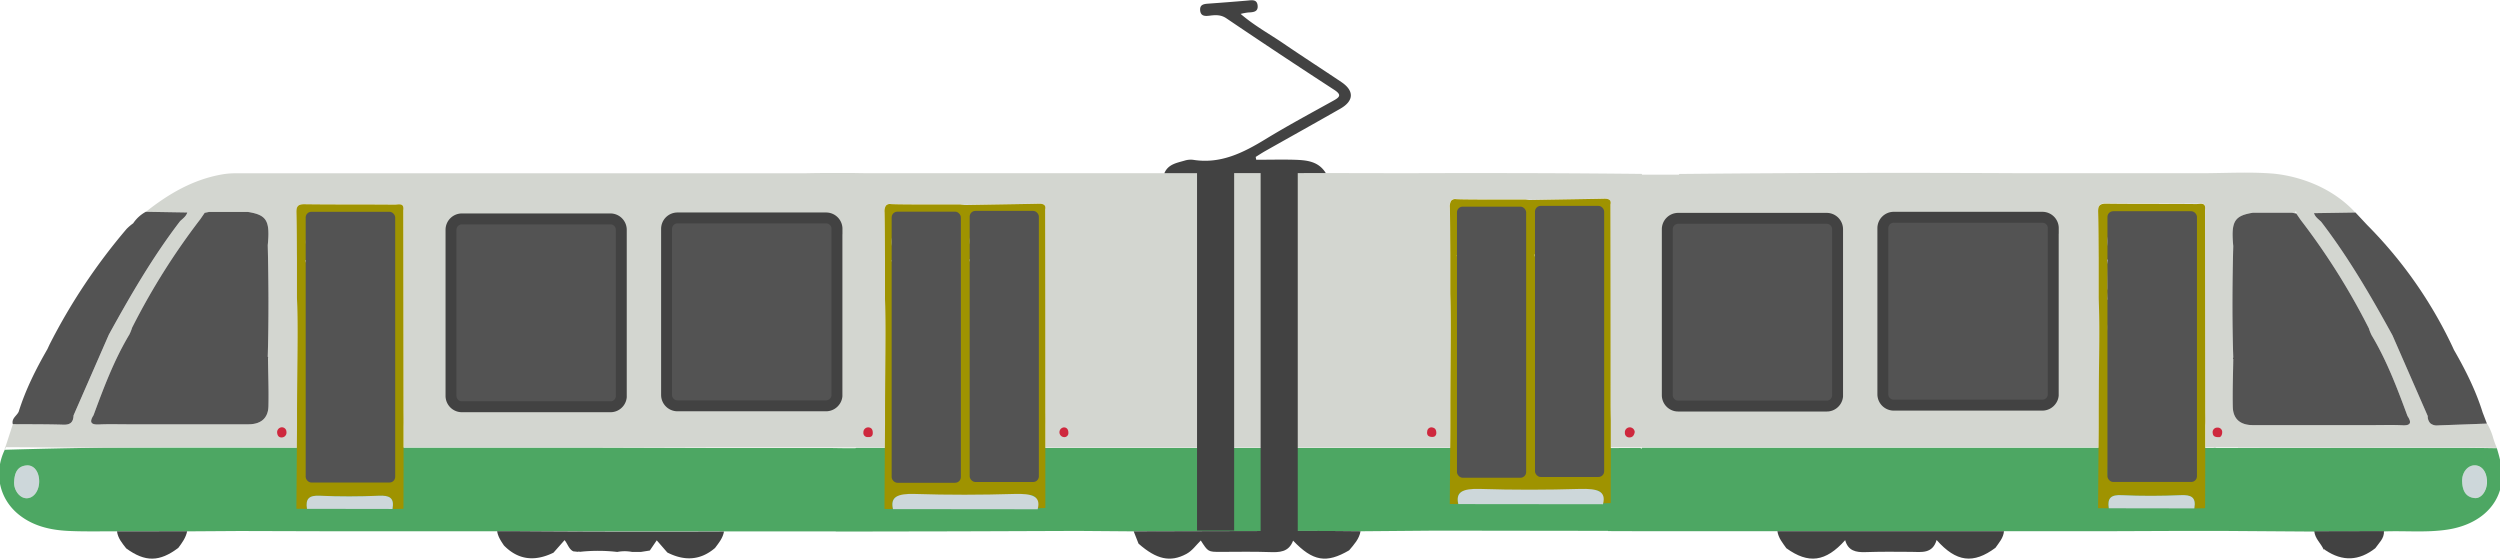 <svg id="Tram" xmlns="http://www.w3.org/2000/svg" viewBox="0 0 1145 256">
  <defs>
    <style>
      .cls-1 {
        fill: #cdd7da;
      }

      .cls-2 {
        fill: #4da763;
      }

      .cls-3 {
        fill: #d3d6d0;
      }

      .cls-4 {
        fill: #ce283d;
      }

      .cls-5 {
        fill: #424242;
      }

      .cls-6 {
        fill: #535353;
      }

      .cls-7 {
        fill: #9f9300;
      }

      .cls-8 {
        fill: none;
        stroke: #424242;
        stroke-miterlimit: 10;
        stroke-width: 5px;
      }
    </style>
  </defs>
  <g id="tram-bottom">
    <path id="head-light" class="cls-1" d="M1139,220.69c0,4.08-2.58,7.73-5.62,7.43-4.32-.42-5.56-3.66-5.77-7.37-.24-4.33,2.53-7.75,5.94-7.63C1136.82,213.23,1139,216.29,1139,220.69Z"/>
    <path id="head-light-2" data-name="head-light" class="cls-1" d="M17.94,220.31c.08,4.47-2.47,7.94-5.78,7.89-3.06,0-5.92-3.6-5.7-7.56.21-3.62,1.18-7.06,5.65-7.48C15.47,212.85,17.87,215.94,17.94,220.31Z"/>
    <path id="tram-body-bottom" class="cls-2" d="M1143.56,205.29c-5.64-.07-11.29-.21-16.93-.2q-50.82,0-101.63.06h-10a2,2,0,0,0-1.23,0l-.07,0-2.36,0h-1.42l-2,0h2l-.34-.11H960.27l-.48,0-87.68,0H752v.48l-.8-.36h-3.43l.05,0-10.12.06h-1l0-.13v0H706l0,0,.12.06H698l-29.87,0a0,0,0,0,0,0,0s0,0,0,0c0,.18,0,.37,0,.55l-.11-.41a.68.68,0,0,1,0-.14H654.87l-62.87,0-110,0H475.5v-.06H392.24l-.54.2-2.36,0c-3.45,0-6.9-.09-10.34-.12l-3,0h-2.1l-38.23,0H323.5L271,205H181c-.42,0-.85,0-1.27,0H135.67s0,0,0,0a0,0,0,0,0,0,0h-7.51q-30,0-60,0-6.59,0-13.18,0H48.07q-23.19.32-45.89,1c-5.07,10.48-2.61,22.39,6.41,29.67,6.58,5.3,14.48,7.09,22.65,7.49,7.44.36,14.9.15,22.35.2l32.12,0,24-.16,46.32.13h.69l61.07,0h10a0,0,0,0,1,0,0h2.7l61.15.06,91.14,0s0,0,0,.06h4.82l22.56-.05H412c21.54,0,49.06-.12,81.33-.24h.27l25.71.2q39.21-.1,78.4-.19c8.49,0,17,.09,25.46.15l34.64-.29,78.68.11a.34.34,0,0,1,0,.1l15.55.05,4.61,0h25.61q15.93,0,31.84,0l99.23,0h35.6l12.11,0,4.8,0,33.64-.13,5.68,0h4.93l5.29,0-3.53,0H1008v0h.95l.91,0h.23l5,0,2.49,0,42.46.3,31.9-.07c9.63-.37,19.31.63,28.91-.82,13.49-2.05,22.68-9.69,24.74-20.53C1146.59,216.17,1145.22,210.71,1143.56,205.29ZM12.16,228.2c-3.06,0-5.92-3.6-5.7-7.56.21-3.62,1.18-7.06,5.65-7.48,3.36-.31,5.76,2.78,5.83,7.15S15.47,228.25,12.16,228.2Zm1121.26-.08c-4.32-.42-5.56-3.66-5.77-7.37-.24-4.33,2.53-7.75,5.94-7.63,3.23.11,5.44,3.17,5.45,7.57C1139.06,224.77,1136.46,228.42,1133.42,228.12Z"/>
  </g>
  <path id="tram-bottom-top" class="cls-3" d="M1142,201a28.28,28.28,0,0,0-2.33-6c-.18-.33-.35-.59-.45-.76l-.3-.24c-10.91.44-19.05.69-22.42.84a4.65,4.65,0,0,1-3.44-1,4.55,4.55,0,0,1-1.15-3.28l-16.17-37c-9.88-18-20.15-35.7-32.66-52-1.23-1.19-2.73-2.16-3.27-3.93l18.92-.3c-.77-.84-1.67-1.75-2.68-2.69-13.62-12.67-30.78-14.82-35.68-15.18-10-.74-20.21-.21-30.32-.13H1005l-6,0H925.46q-55.87-.3-111.73,0-17.64.09-35.29.26h0l-9.43.09V80H752v-.35c-16-.17-30.23-.27-42.59-.32,0,0-31.77-.13-64.14,0h-2l-36.1-.07-73.93.06H399.5l-2.6,0c-2.68,0-5.24-.08-7.66-.1-6.74,0-12.45,0-17,.07l-3.7.07H325.45q-108.6,0-217.2,0a37.23,37.23,0,0,0-6.42.5c-13.34,2.31-24.61,8.89-35,17.15l19,.3c-.54,1.77-2,2.74-3.27,3.93-12.51,16.32-22.78,34.05-32.66,52l-16.17,37c-.11,3-1.36,4.35-4.59,4.25-7.74-.24-15.5-.18-23.24-.24q-1.53,4.66-3.05,9.34L2,206h.18c.19-.41.39-.8.61-1.2,15.09.08,30.19.22,45.28.23q42.54-.59,83.52-.06H136c0-.38,0-.76,0-1.14a.6.6,0,0,1,0-.19h0c0-3.16,0-6.33.07-9.49s0-5.52,0-6.91c.14-23.93.45-34.13.11-47,0-1.52-.09-3-.13-4.55q0-8.72,0-17.43c-.07-7-.06-14-.24-20.93-.07-2.64.51-3.88,3.54-3.84,13.8.16,27.6,0,41.4.19,1.57,0,4.51-1.08,4,2.59q0,46.1.11,92.18c0,2.16.06,4.32.08,6.48h0c0,3.34,0,6.67,0,10H188v0l64.16,0H271l52.5,0h69v0H393v0h12.25l.06-10.79c0-3.09,0-5.53,0-6.92.1-24,.34-34.18.08-47,0-1.52-.07-3-.1-4.56q0-8.72,0-17.45c-.06-7-.05-14-.19-21a5.06,5.06,0,0,1,.56-3,2.38,2.38,0,0,1,2.18-.8c2.26.17,14.74.19,32,.2l2.13.24c17.89-.31,30.81-.51,33.6-.59.69,0,2.6-.09,3.07,1.15a2.48,2.48,0,0,1,0,1.44q0,46.16.08,92.31c0,2.16.05,4.33.06,6.49h0c0,3.45,0,6.9,0,10.34H482v.05l110,0h0l34.33,0h13.49l24.33,0q0-6.59.07-13.16c0-3.08,0-5.52,0-6.91.1-24,.34-34.18.08-47,0-1.52-.07-3-.1-4.56q0-8.73,0-17.45c0-7,0-14-.19-21a5.17,5.17,0,0,1,.56-3.06,2.4,2.4,0,0,1,2.18-.79c2.26.17,14.74.19,32,.19l2.14.25c17.88-.32,30.8-.51,33.59-.59.7,0,2.6-.09,3.07,1.15a2.48,2.48,0,0,1,0,1.44q0,46.16.08,92.31c0,2.16.05,4.33.06,6.49h0q0,6.28,0,12.56H845v0h27.11l69.66,0h18.5l.73,0h.16c0-3.7.05-7.41.08-11.11,0-3.08,0-5.52,0-6.91.14-23.93.45-34.13.11-47,0-1.52-.09-3-.13-4.55q0-8.72,0-17.43c-.07-7-.06-14-.24-20.93-.07-2.64.51-3.88,3.54-3.84,13.8.16,27.6,0,41.4.19,1.57,0,4.51-1.08,4,2.59q0,46.1.11,92.18c0,2.16.06,4.32.08,6.48h0c0,3.43,0,6.85,0,10.28h.07v.05h4l.13-.05H1025v.15q50.8,0,101.63-.06c5.64,0,11.29.13,16.93.2C1142.83,203.49,1142.32,202,1142,201ZM122.74,164.11c.09,7.31.39,14.63.21,21.93-.14,5.44-3.38,8.27-9.15,8.29-18.48.07-37,0-55.43,0-4.33,0-8.66-.14-13,.07-3.82.19-4.53-1.09-2.54-4.21,4.69-12.69,9.44-25.36,16.43-37a20.16,20.16,0,0,0,1.24-3.11,313,313,0,0,1,31.25-49.7l2-2.91,1.94-.39,16,0,1.94,0c8.57,1.39,10.1,4,9,15.25.4,17,.5,34,0,51.06A.58.58,0,0,1,122.74,164.11Zm929.08-66.39-.85-.55C1051.8,96.5,1051.74,97.21,1051.82,97.72Zm48.38,97.05c-4.31-.21-8.64-.07-13-.07-18.47,0-37,.06-55.43,0-5.77,0-9-2.85-9.15-8.29-.18-7.3.12-14.62.21-21.93a.58.58,0,0,1,0-.74c-.55-17-.45-34,0-51.06-1.07-11.28.46-13.86,9-15.25l1.94,0,16,0,1.94.39,2,2.91a313,313,0,0,1,31.25,49.7,20.16,20.16,0,0,0,1.24,3.11c7,11.67,11.74,24.34,16.43,37C1104.73,193.68,1104,195,1100.2,194.77Z"/>
  <g id="tram-body-lights">
    <path class="cls-4" d="M748.71,197.88c-.27,1.53-1,2.41-2.29,2.46a2,2,0,0,1-2.22-2.14,2.25,2.25,0,0,1,2.46-2.47A2.31,2.31,0,0,1,748.71,197.88Z"/>
    <path class="cls-4" d="M399.73,198.34c0,1.49-.9,1.95-2.24,1.84a1.9,1.9,0,0,1-2.05-2.18,2.2,2.2,0,0,1,2.6-2.23C399.4,196,399.75,197.1,399.73,198.34Z"/>
    <path class="cls-4" d="M657.84,198.48c-.22,1.53-1.27,1.78-2.54,1.58-1.47-.22-1.88-1.21-1.63-2.52a1.92,1.92,0,0,1,2.5-1.72C657.55,196.12,657.86,197.23,657.84,198.48Z"/>
    <path class="cls-4" d="M489.32,198.18a1.85,1.85,0,0,1-2.16,2,2.23,2.23,0,0,1,.26-4.44C488.84,195.86,489.32,197,489.32,198.18Z"/>
    <path class="cls-4" d="M1017.76,198c0,1.26-.62,2.12-1.22,2.21-2.1.12-3-.47-3.11-1.82a2.09,2.09,0,0,1,2.22-2.54A2,2,0,0,1,1017.76,198Z"/>
    <path class="cls-4" d="M131.19,197.77a2.22,2.22,0,0,1-2.27,2.58c-1.42,0-1.91-1.09-2-2.29a2.27,2.27,0,0,1,2-2.35A2.08,2.08,0,0,1,131.19,197.77Z"/>
  </g>
  <g id="tyres">
    <path class="cls-5" d="M85.71,243.32c-.59,2.94-2.31,5.29-4.06,7.62-8.61,6.49-15.17,6.55-23.85.22-1.84-2.36-3.82-4.66-4.21-7.8Z"/>
    <path class="cls-5" d="M1087.88,251.09c-7.42,5.82-15,6.18-22.88.87l-.34-.36-.42.1c-1.25-2.88-4-5-4.29-8.38l31.9-.07C1092.05,246.63,1089.54,248.65,1087.88,251.09Z"/>
    <path class="cls-5" d="M917.82,243.28c-.25,3.08-2.26,5.25-3.91,7.62-10.1,7.49-17.92,6.6-26.94-3.58-1.89,6.44-6.93,5.48-11.71,5.43-7-.07-14-.11-20.91.12-4.34.14-7.92-.58-9.26-5.48-8.93,10-16.8,11-26.94,3.7-1.7-2.42-3.66-4.7-4.09-7.79l99.23,0Z"/>
    <path class="cls-5" d="M623.13,243.31c-.63,3.58-3,6.09-5.23,8.74-10.4,6.08-16.6,5.08-25.66-4.44-2,5.34-6.23,5.41-10.92,5.24-7.45-.27-14.91-.09-22.36-.09-5.65,0-5.65,0-9-5.22-2.18,2.14-3.9,4.71-6.6,6.16-7.3,3.92-13.62,2.59-21.91-4.71l-2.22-5.64q39.21-.1,78.4-.19C606.16,243.14,614.65,243.25,623.13,243.31Z"/>
    <path class="cls-5" d="M331.57,243.45c-.5,3-2.37,5.2-4.08,7.52-6.79,5.82-14.12,6-21.85,2.08l-4.85-5.58-3.18,4.67-4.09.65-1.82,0h-2.19a17.88,17.88,0,0,0-6.8,0,76.92,76.92,0,0,0-17.16-.05.8.8,0,0,0-.84,0l-2.14-.23c-2.07-1-2.57-3.44-4-5.13l-5.08,5.75c-8.32,4.05-16,3.54-22.69-3.31-1.33-2-2.73-4-3.1-6.54h6.79C280,243.61,313.61,243.53,331.57,243.45Z"/>
  </g>
  <g id="glasses">
    <g id="glass">
      <path class="cls-6" d="M85.79,97.32c-.54,1.77-2,2.74-3.27,3.93-12.51,16.32-22.78,34.05-32.66,52l-16.17,37c-.11,3-1.36,4.35-4.59,4.25-7.74-.24-15.5-.18-23.24-.24-.67-2.64,1.82-3.79,2.7-5.7,3.16-10.12,7.89-19.52,13.16-28.67l.92-2A270.76,270.76,0,0,1,58,104.83a23.55,23.55,0,0,1,3-2.56A16.34,16.34,0,0,1,66.79,97Z"/>
      <path class="cls-6" d="M122.74,164.11c.09,7.31.39,14.63.21,21.93-.14,5.44-3.38,8.27-9.15,8.29-18.48.07-37,0-55.43,0-4.33,0-8.66-.14-13,.07-3.82.19-4.53-1.09-2.54-4.21,4.69-12.69,9.44-25.36,16.43-37a20.16,20.16,0,0,0,1.24-3.11,313,313,0,0,1,31.25-49.7l2-2.91,1.94-.39,16,0,1.94,0c8.57,1.39,10.1,4,9,15.25.4,17,.5,34,0,51.06A.58.58,0,0,1,122.74,164.11Z"/>
    </g>
    <g id="glass-2" data-name="glass">
      <path class="cls-6" d="M1139,194h-.08c-10.91.44-19.05.69-22.42.84a4.65,4.65,0,0,1-3.44-1,4.55,4.55,0,0,1-1.15-3.28l-16.17-37c-9.88-18-20.15-35.7-32.66-52-1.23-1.19-2.73-2.16-3.27-3.93l18.92-.3h.08l5.3,5.67a200.1,200.1,0,0,1,38.85,55.2c.31.66.62,1.32.92,2,5.27,9.15,10,18.55,13.16,28.67Z"/>
      <path class="cls-6" d="M1100.2,194.77c-4.31-.21-8.64-.07-13-.07-18.47,0-37,.06-55.43,0-5.77,0-9-2.85-9.15-8.29-.18-7.3.12-14.62.21-21.93a.58.58,0,0,1,0-.74c-.55-17-.45-34,0-51.06-1.07-11.28.46-13.86,9-15.25l1.94,0,16,0,1.94.39,2,2.91a313,313,0,0,1,31.25,49.7,20.16,20.16,0,0,0,1.24,3.11c7,11.67,11.74,24.34,16.43,37C1104.73,193.68,1104,195,1100.2,194.77Z"/>
    </g>
  </g>
  <g id="doors">
    <g id="door">
      <path class="cls-7" d="M184.82,188.49q-.06-46.08-.11-92.18c.55-3.67-2.39-2.57-4-2.59-13.8-.14-27.6,0-41.4-.19-3,0-3.61,1.2-3.54,3.84.18,7,.17,13.95.24,20.93q0,8.72,0,17.43c0,1.52.09,3,.13,4.55.34,12.83,0,23-.11,47,0,1.39,0,3.83,0,6.91s-.05,6.33-.07,9.49h0v.19c0,.38,0,.76,0,1.14l-.21,28h.15l4.71.06c-.75-4.68,1-6.25,5.9-6,9,.42,18,.39,26.94,0,4.8-.21,7.29.82,6.32,6.07l5-.11.06-19,0-9c0-3.34,0-6.67,0-10h0C184.88,192.81,184.83,190.65,184.82,188.49ZM141.24,118.2c0-.63,0-1.26,0-1.88a14,14,0,0,1,0-11c.08-6,.09-6.88,4.55-6.92.58,0,1.24,0,2,0h9.67l17.31.09.51,0,.55-.06.54-.06a4.34,4.34,0,0,1,1,0l.27.06a2.22,2.22,0,0,1,1.26.89l1.07.06h0q-.12,27-.23,53.94c0,.2,0,.4,0,.6s0,.4.06.6,0,.4.07.6c.07.57.15,1.14.23,1.71s.12,1,.17,1.44c0,.24,0,.48.05.72,0,.47,0,.93,0,1.4,0,.22,0,.45-.06.67a11,11,0,0,1-.27,1.34c-.09.29-.19.59-.31.89,0,10.59,0,21.18,0,31.77q0,5,0,10,0,5.26.09,10.53a10.1,10.1,0,0,1-.06,1.39,6.5,6.5,0,0,1-.18,1,3.05,3.05,0,0,1-.35.88l-.16.24h0a2,2,0,0,1-.53.52,1.22,1.22,0,0,1-.32.2,2.71,2.71,0,0,1-.78.31,7.91,7.91,0,0,1-1,.17,15.26,15.26,0,0,1-1.56,0c-7.54-.17-15.07-.19-22.6-.13l-7.23.1h-.43c-3.22,0-4.6-.84-4.42-4.2.21-3.68.21-7.37.21-11.06,0-1.29,0-2.58,0-3.87,0-1.09,0-2.84,0-5,0-14.71.6-21.48.75-37.44,0-3-1.65-7.58-.28-13.2a11.2,11.2,0,0,0-.67-8.22q0-.49.06-1c.05-1,.09-2,.15-3a5.33,5.33,0,0,1-.17-1c.05-3.67.09-7.34.15-11-.15-.66-.3-1.32-.44-2Z"/>
      <path class="cls-1" d="M179.76,233.11l-39.16-.06c-.75-4.68,1-6.25,5.9-6,9,.42,18,.39,26.94,0C178.24,226.83,180.73,227.86,179.76,233.11Z"/>
      <rect class="cls-6" x="140" y="97" width="41" height="124" rx="2.62"/>
    </g>
    <g id="big-door">
      <path class="cls-7" d="M701.94,186.26,701.85,94c-.1-.76-.21-1.52-.31-2.28l-.61-.07-2.14-.25c-17.26,0-29.74,0-32-.19a2.4,2.4,0,0,0-2.18.79,5.17,5.17,0,0,0-.56,3.06c.14,7,.14,14,.19,21q0,8.73,0,17.45c0,1.53.07,3,.1,4.56.26,12.85,0,23.06-.08,47,0,1.39,0,3.83,0,6.91q0,6.59-.07,13.16v.08L664,230.82h.12l3.64.06a14.21,14.21,0,0,1-.13-2.06,2.26,2.26,0,0,1,0-.27.2.2,0,0,1,0-.11c0-.3.06-.58.11-.84,0,0,0-.06,0-.08a2.94,2.94,0,0,1,1.64-2.27,5.9,5.9,0,0,1,2.92-.4,180.76,180.76,0,0,0,20.82,0c3.7-.21,5.63.81,4.89,6v0l1.3,0,2.58-.07v-.33c0-2.08,0-4.15,0-6.23l0-12.49q0-3.36,0-6.72a.06.06,0,0,0,0-.06c0-4.08,0-8.15,0-12.24h0C702,190.58,701.94,188.42,701.94,186.26Zm-33.69-70.39c0-.63,0-1.26,0-1.88a17.9,17.9,0,0,1,0-11.07c.06-6,.07-6.89,3.52-6.93.45,0,1,0,1.53,0h7.47l13.38.09.4,0,.42-.06.42-.06a2.61,2.61,0,0,1,.79,0l.21.06a1.79,1.79,0,0,1,1,.89l.83.06h0q-.09,27-.18,54c0,.2,0,.4,0,.6s0,.4,0,.6,0,.4.06.6c0,.57.11,1.14.17,1.71s.1,1,.14,1.44c0,.24,0,.49,0,.73,0,.47,0,.93,0,1.4,0,.22,0,.45,0,.67,0,.44-.12.89-.21,1.34-.07.29-.15.59-.24.89,0,10.61,0,21.21,0,31.82q0,6.12,0,12.24s0,0,0,.06c0,2.75,0,5.51.05,8.26,0,.52,0,1,0,1.4s-.08.69-.14,1a4.37,4.37,0,0,1-.27.88l-.13.24h0a1.63,1.63,0,0,1-.41.52.88.88,0,0,1-.24.2,1.85,1.85,0,0,1-.61.31,4.75,4.75,0,0,1-.74.17,9.15,9.15,0,0,1-1.21,0c-5.82-.17-11.64-.19-17.46-.13l-5.59.1h-.34c-2.48,0-3.55-.84-3.41-4.2.12-2.89.15-5.79.15-8.69a.11.11,0,0,0,0-.08c0-2.07,0-4.13,0-6.19,0-1.09,0-2.84,0-5,0-14.73.46-21.51.58-37.49,0-3-1.28-7.6-.22-13.22a14.29,14.29,0,0,0-.51-8.23c0-.34,0-.67,0-1,0-1,.07-2,.12-3a6.28,6.28,0,0,1-.13-1c0-3.68.07-7.35.11-11-.11-.66-.23-1.32-.34-2Z"/>
      <rect class="cls-6" x="667.29" y="94.64" width="31.69" height="124.17" rx="2.62"/>
      <path class="cls-7" d="M737.66,185.91q0-46.14-.08-92.31a2.48,2.48,0,0,0,0-1.44c-.47-1.24-2.37-1.17-3.07-1.15-2.79.08-15.71.27-33.59.59h-.59c-.15.69-.36,1.75-.56,3-1.19,7.75.19,11.09.19,21q0,8.73,0,17.46c0,1.52.07,3,.1,4.55.26,12.85,0,23.06-.09,47,0,1.39,0,3.84,0,6.92q0,6.71-.08,13.42v.06q0,9.62-.1,19.22c0,2.06,0,4.13,0,6.19h.11l2.07,0,1.57,0c-.58-4.68.79-6.26,4.56-6a180.94,180.94,0,0,0,20.83,0,7.59,7.59,0,0,1,2.94.27,3.32,3.32,0,0,1,.71.34c1.2.78,1.67,2.41,1.23,5.47h.5l3.39-.1q0-9.53.05-19c0-2.1,0-4.21,0-6.31V205q0-6.27,0-12.56h0C737.71,190.24,737.67,188.07,737.66,185.91ZM704,115.52c0-.63,0-1.26,0-1.88a17.82,17.82,0,0,1,0-11.07c.06-6,.07-6.89,3.51-6.93.45,0,1,0,1.53,0h7.48l13.38.09.39,0,.43-.06.41-.06a2.6,2.6,0,0,1,.79,0l.21.06a1.79,1.79,0,0,1,1,.9l.82.06h0l-.18,54,0,.6c0,.2,0,.4,0,.6s0,.4.05.6l.18,1.72c.05.48.09,1,.13,1.44,0,.24,0,.48,0,.72,0,.47,0,.93,0,1.4,0,.22,0,.45-.05.67a10.63,10.63,0,0,1-.21,1.34c-.06.29-.14.59-.23.89,0,10.61,0,21.21,0,31.82q0,6.27,0,12.56,0,4,0,8a12.1,12.1,0,0,1,0,1.39,8.42,8.42,0,0,1-.14,1,3.38,3.38,0,0,1-.27.88l-.12.24h0a2,2,0,0,1-.41.52.92.92,0,0,1-.25.2,1.9,1.9,0,0,1-.6.31,5,5,0,0,1-.74.17,9.21,9.21,0,0,1-1.21,0c-5.83-.17-11.65-.19-17.47-.13l-5.59.1h-.33c-2.49.05-3.56-.84-3.42-4.2.12-2.81.15-5.63.16-8.44V205c0-2.15,0-4.3,0-6.45,0-1.09,0-2.85,0-5,0-14.73.46-21.51.58-37.49,0-3-1.28-7.59-.22-13.22a14.3,14.3,0,0,0-.52-8.23c0-.33,0-.66,0-1,0-1,.07-2,.11-3a7.8,7.8,0,0,1-.13-1c0-3.67.07-7.35.12-11-.12-.66-.23-1.33-.34-2C703.33,116.27,703.65,115.89,704,115.52Z"/>
      <path class="cls-1" d="M734.16,230.94l-66.25-.07c-1.27-5.39,1.72-7.2,10-6.94,15.16.49,30.4.45,45.58,0C731.59,223.7,735.8,224.89,734.16,230.94Z"/>
      <rect class="cls-6" x="703.02" y="94.29" width="31.69" height="124.17" rx="2.62"/>
    </g>
    <g id="big-door-2" data-name="big-door">
      <path class="cls-7" d="M443,188.56q-.06-46.16-.09-92.31c-.1-.76-.21-1.52-.31-2.28L442,93.9l-2.13-.24c-17.26,0-29.74,0-32-.2a2.38,2.38,0,0,0-2.18.8,5.06,5.06,0,0,0-.56,3c.14,7,.13,14,.19,21q0,8.73,0,17.45c0,1.53.07,3,.1,4.56.26,12.85,0,23.06-.08,47,0,1.39,0,3.83,0,6.92L405.25,205h0q-.08,14-.16,28.09h.11l3.65.06a15.79,15.79,0,0,1-.13-2.06,2.26,2.26,0,0,1,0-.27.28.28,0,0,1,0-.13c0-.27,0-.53.1-.76a.68.68,0,0,1,0-.15,3,3,0,0,1,1.65-2.27,6,6,0,0,1,2.91-.39,180.76,180.76,0,0,0,20.82,0c3.7-.21,5.62.81,4.88,6v0l1.3,0,2.59-.07v-.33c0-2.08,0-4.15,0-6.23l0-12.49q0-4.53,0-9v0c0-3.31,0-6.62,0-9.94h0C443.07,192.88,443,190.72,443,188.56Zm-33.69-70.39c0-.63,0-1.26,0-1.88a17.9,17.9,0,0,1,0-11.07c.06-6,.07-6.89,3.52-6.93.44,0,.95,0,1.53,0h7.47l13.38.09.4,0,.42-.06.42-.06a2.61,2.61,0,0,1,.79,0l.2.06a1.81,1.81,0,0,1,1,.89l.83.06h0q-.09,27-.18,54l0,.6c0,.2,0,.4.05.6s0,.4,0,.6l.18,1.71c.05.48.1,1,.13,1.45,0,.24,0,.48,0,.72,0,.47,0,.93,0,1.4,0,.22,0,.45,0,.67,0,.44-.12.89-.21,1.34-.07.29-.15.59-.24.89,0,10.61,0,21.21,0,31.82,0,3.31,0,6.63,0,9.94,0,0,0,0,0,0q0,5.29.06,10.59a12.1,12.1,0,0,1-.05,1.39,8.54,8.54,0,0,1-.13,1,3.8,3.8,0,0,1-.28.88c0,.08-.08.16-.12.24h0a1.78,1.78,0,0,1-.41.52.92.92,0,0,1-.25.2,1.71,1.71,0,0,1-.6.31,4.75,4.75,0,0,1-.74.17,9.21,9.21,0,0,1-1.21,0c-5.82-.17-11.65-.19-17.47-.13l-5.58.1H412c-2.49.05-3.55-.84-3.41-4.2.16-3.7.16-7.41.16-11.12v0c0-1.27,0-2.53,0-3.8,0-1.1,0-2.85,0-5,0-14.73.46-21.51.58-37.49,0-3-1.28-7.59-.22-13.22a14.21,14.21,0,0,0-.52-8.23c0-.33,0-.66.05-1,0-1,.07-2,.12-3a6.28,6.28,0,0,1-.13-1c0-3.68.07-7.35.11-11-.11-.66-.23-1.32-.34-2Z"/>
      <rect class="cls-6" x="408.38" y="96.94" width="31.69" height="124.17" rx="2.62"/>
      <path class="cls-7" d="M478.75,188.21q0-46.14-.08-92.31a2.48,2.48,0,0,0,0-1.44c-.47-1.24-2.38-1.17-3.07-1.15-2.79.08-15.71.28-33.6.59h-.59c-.14.69-.35,1.75-.55,3-1.2,7.75.18,11.09.18,21v17.46c0,1.52.07,3,.1,4.55.26,12.85,0,23.06-.09,47,0,1.39,0,3.84,0,6.92,0,3.71,0,7.41-.07,11.12v0l-.12,21.54c0,2.06,0,4.13,0,6.19h.12l2.07,0,1.57,0c-.58-4.68.79-6.26,4.56-6a180.76,180.76,0,0,0,20.82,0,7.71,7.71,0,0,1,3,.28l.26.11a3,3,0,0,1,.4.21c1.19.79,1.66,2.42,1.22,5.47h.5l3.39-.1q0-9.53,0-19l0-8.63v-.06c0-3.44,0-6.89,0-10.34h0C478.8,192.54,478.76,190.37,478.75,188.21Zm-33.68-70.39c0-.63,0-1.26,0-1.88a17.9,17.9,0,0,1,0-11.07c.07-6,.07-6.89,3.52-6.93.45,0,1,0,1.53,0h7.48l13.38.09.39-.05.43-.06.41-.06a2.61,2.61,0,0,1,.79,0l.21.06a1.78,1.78,0,0,1,1,.9l.83.06h0l-.18,54c0,.2,0,.4,0,.6s0,.4.05.6,0,.4.05.6c.05.58.12,1.15.18,1.72s.09,1,.13,1.44c0,.24,0,.48,0,.72,0,.47,0,.93,0,1.4,0,.22,0,.45-.05.67A10.63,10.63,0,0,1,475,162c-.07.29-.14.6-.24.9,0,10.6,0,21.21,0,31.81,0,3.43,0,6.86,0,10.29v.05c0,3.41,0,6.82.07,10.23,0,.51,0,1-.05,1.39a8.42,8.42,0,0,1-.14,1,3.38,3.38,0,0,1-.27.88l-.12.24h0a2,2,0,0,1-.41.52,1.55,1.55,0,0,1-.25.21,1.9,1.9,0,0,1-.6.31,4.89,4.89,0,0,1-.75.17,9,9,0,0,1-1.2,0c-5.83-.17-11.65-.19-17.47-.13L448,220h-.33c-2.49.05-3.56-.85-3.42-4.21.16-3.58.16-7.17.17-10.75V205c0-1.39,0-2.77,0-4.15,0-1.09,0-2.85,0-5,0-14.73.47-21.51.58-37.49,0-3-1.27-7.59-.21-13.22a14.3,14.3,0,0,0-.52-8.23c0-.33,0-.66.05-1,0-1,.07-2,.11-3a6.28,6.28,0,0,1-.13-1c0-3.67.07-7.35.12-11-.12-.66-.23-1.32-.34-2C444.42,118.57,444.74,118.19,445.07,117.82Z"/>
      <path class="cls-1" d="M475.25,233.24,409,233.17c-1.27-5.39,1.72-7.2,10-6.94,15.16.49,30.4.45,45.58,0C472.68,226,476.89,227.19,475.25,233.24Z"/>
      <rect class="cls-6" x="444.11" y="96.59" width="31.69" height="124.17" rx="2.62"/>
    </g>
    <g id="door-2" data-name="door">
      <path class="cls-7" d="M1010,188.23q-.06-46.08-.11-92.18c.55-3.67-2.39-2.57-4-2.59-13.8-.14-27.6,0-41.4-.19-3,0-3.61,1.2-3.54,3.84.18,7,.17,14,.24,20.93q0,8.71,0,17.43c0,1.52.09,3,.13,4.55.34,12.83,0,23-.11,47,0,1.39,0,3.83,0,6.91,0,3.7-.06,7.41-.08,11.11v0l-.21,27.7h.15l4.71.06c-.75-4.68,1-6.25,5.9-6,9,.42,18,.39,26.94,0,4.8-.21,7.29.82,6.32,6.07l5-.11.06-19,0-8.53V205c0-3.43,0-6.85,0-10.28h0C1010.09,192.55,1010,190.39,1010,188.23Zm-43.58-70.29c0-.63,0-1.26,0-1.88a14,14,0,0,1,0-11c.08-6,.09-6.88,4.55-6.92.58,0,1.24,0,2,0h9.67l17.31.09.51,0,.55-.06.54-.06a4.34,4.34,0,0,1,1,0l.27.06a2.22,2.22,0,0,1,1.26.89l1.07.06h0q-.12,27-.23,53.94c0,.2,0,.4,0,.6s0,.4.06.6,0,.4.07.6c.07.57.15,1.14.23,1.71s.12,1,.17,1.44c0,.24,0,.48,0,.72,0,.47,0,.93,0,1.4,0,.22,0,.45-.06.67a11,11,0,0,1-.27,1.34c-.09.29-.19.59-.31.89,0,10.59,0,21.18,0,31.77l0,10.28v.05c0,3.4,0,6.81.09,10.21a10.1,10.1,0,0,1-.06,1.39,6.5,6.5,0,0,1-.18,1,3.05,3.05,0,0,1-.35.88l-.16.24h0a2,2,0,0,1-.53.52,1.22,1.22,0,0,1-.32.2,2.71,2.71,0,0,1-.78.31,7.91,7.91,0,0,1-1,.17,15.26,15.26,0,0,1-1.56,0c-7.54-.17-15.07-.19-22.6-.13l-7.23.1h-.43c-3.22.05-4.6-.84-4.42-4.2.2-3.58.21-7.17.21-10.75a0,0,0,0,0,0,0c0-1.38,0-2.77,0-4.15,0-1.09,0-2.84,0-5,0-14.71.6-21.48.75-37.44,0-3-1.65-7.58-.28-13.2a11.2,11.2,0,0,0-.67-8.22q0-.5.06-1c.05-1,.09-2,.15-3a5.33,5.33,0,0,1-.17-1c0-3.67.09-7.34.15-11-.15-.66-.3-1.32-.44-2Z"/>
      <path class="cls-1" d="M1005,232.85l-39.16-.06c-.75-4.68,1-6.25,5.9-6,9,.42,18,.39,26.94,0C1003.45,226.57,1005.94,227.6,1005,232.85Z"/>
      <rect class="cls-6" x="965.21" y="96.74" width="41" height="124" rx="2.62"/>
    </g>
  </g>
  <g id="windows">
    <g id="window">
      <path class="cls-6" d="M284.55,104.2v77.12a4.36,4.36,0,0,1,0,.51,4.94,4.94,0,0,1-2.81,4h0a4.85,4.85,0,0,1-2.12.48H210.52a5,5,0,0,1-5-5V104.2a4.9,4.9,0,0,1,.76-2.62h0a5,5,0,0,1,4.21-2.34h69.06A5,5,0,0,1,284.55,104.2Z"/>
      <path class="cls-8" d="M284.55,105.26v76.06a4.36,4.36,0,0,1,0,.51,5,5,0,0,1-3.1,4.11h0a4.81,4.81,0,0,1-1.83.35H211.52a4.89,4.89,0,0,1-1.58-.26h0a5,5,0,0,1-3.38-4.71V105.26a5,5,0,0,1,5-5h68.06A5,5,0,0,1,284.55,105.26Z"/>
    </g>
    <g id="window-2" data-name="window">
      <path class="cls-6" d="M383.32,103.77v77.11a4.36,4.36,0,0,1,0,.51,4.81,4.81,0,0,1-1,2.56,4.9,4.9,0,0,1-3.43,1.92h0a4.19,4.19,0,0,1-.5,0H309.12a5,5,0,0,1-4.77-4.45,0,0,0,0,1,0,0h0a3.44,3.44,0,0,1,0-.46V103.77a5,5,0,0,1,5-5h69.06a5,5,0,0,1,4.33,2.53h0A4.87,4.87,0,0,1,383.32,103.77Z"/>
      <path class="cls-8" d="M383.32,104.82v76.06a4.36,4.36,0,0,1,0,.51,4.84,4.84,0,0,1-1,2.48h0a5,5,0,0,1-4,2H310.29a5,5,0,0,1-5-5V104.82a5,5,0,0,1,5-5h68.06a5,5,0,0,1,5,5Z"/>
    </g>
  </g>
  <g id="windows-2" data-name="windows">
    <g id="window-3" data-name="window">
      <path class="cls-6" d="M841.61,103.89V181a4.36,4.36,0,0,1,0,.51,4.94,4.94,0,0,1-2.81,4h0a4.85,4.85,0,0,1-2.12.48H767.58a5,5,0,0,1-5-5V103.89a4.9,4.9,0,0,1,.76-2.62h0a5,5,0,0,1,4.21-2.34h69.06A5,5,0,0,1,841.61,103.89Z"/>
      <path class="cls-8" d="M841.61,105V181a4.36,4.36,0,0,1,0,.51,5,5,0,0,1-3.1,4.11h0a4.81,4.81,0,0,1-1.83.35H768.58a4.89,4.89,0,0,1-1.58-.26h0a5,5,0,0,1-3.38-4.71V105a5,5,0,0,1,5-5h68.06A5,5,0,0,1,841.61,105Z"/>
    </g>
    <g id="window-4" data-name="window">
      <path class="cls-6" d="M940.38,103.46v77.11a4.36,4.36,0,0,1,0,.51,4.81,4.81,0,0,1-1,2.56,4.9,4.9,0,0,1-3.43,1.92h0a4.19,4.19,0,0,1-.5,0H866.18a5,5,0,0,1-4.77-4.45,0,0,0,0,1,0,0h0a3.44,3.44,0,0,1,0-.46V103.46a5,5,0,0,1,5-5h69.06a5,5,0,0,1,4.33,2.53h0A4.87,4.87,0,0,1,940.38,103.46Z"/>
      <path class="cls-8" d="M940.38,104.51v76.06a4.36,4.36,0,0,1,0,.51,4.84,4.84,0,0,1-1,2.48h0a5,5,0,0,1-4,2H867.35a5,5,0,0,1-5-5V104.51a5,5,0,0,1,5-5h68.06a5,5,0,0,1,5,5Z"/>
    </g>
  </g>
  <g id="division">
    <path class="cls-5" d="M565.24,79.14V243h-17V79.08l9.71.12h.14C560.47,79.17,562.86,79.15,565.24,79.14Z"/>
    <path class="cls-5" d="M594.37,79.06V243.44h-17V79l9.71.12h.14C589.6,79.09,592,79.07,594.37,79.06Z"/>
    <path class="cls-5" d="M613.86,49.79c-11.39,6.5-22.85,12.88-34.28,19.33-1.52.86-3,1.83-4.47,2.75.08.43.16.86.23,1.3,5.84,0,11.69-.16,17.52,0,5.5.18,11,.61,14.35,6.1l-73.93.06c1.69-4.1,5.62-4.71,9.2-5.75a9.39,9.39,0,0,1,4-.38c12.5,2,22.84-3.19,33.07-9.43s20.75-11.89,31.21-17.7c2.91-1.61,3.77-2.67.33-4.92Q586.23,25,561.67,8.38c-2.49-1.68-4.95-1.55-7.61-1.21-2.08.27-4.23.34-4.4-2.56-.14-2.55,1.74-2.79,3.7-2.94q9-.64,17.91-1.4c2-.17,4.36-.69,4.71,2.13.39,3.14-2.08,3.2-4.34,3.32a26.46,26.46,0,0,0-3.43.65c6.33,5.44,13.18,9.15,19.57,13.51,8.79,6,17.73,11.76,26.56,17.69C620.3,41.58,620.14,46.2,613.86,49.79Z"/>
  </g>
</svg>
